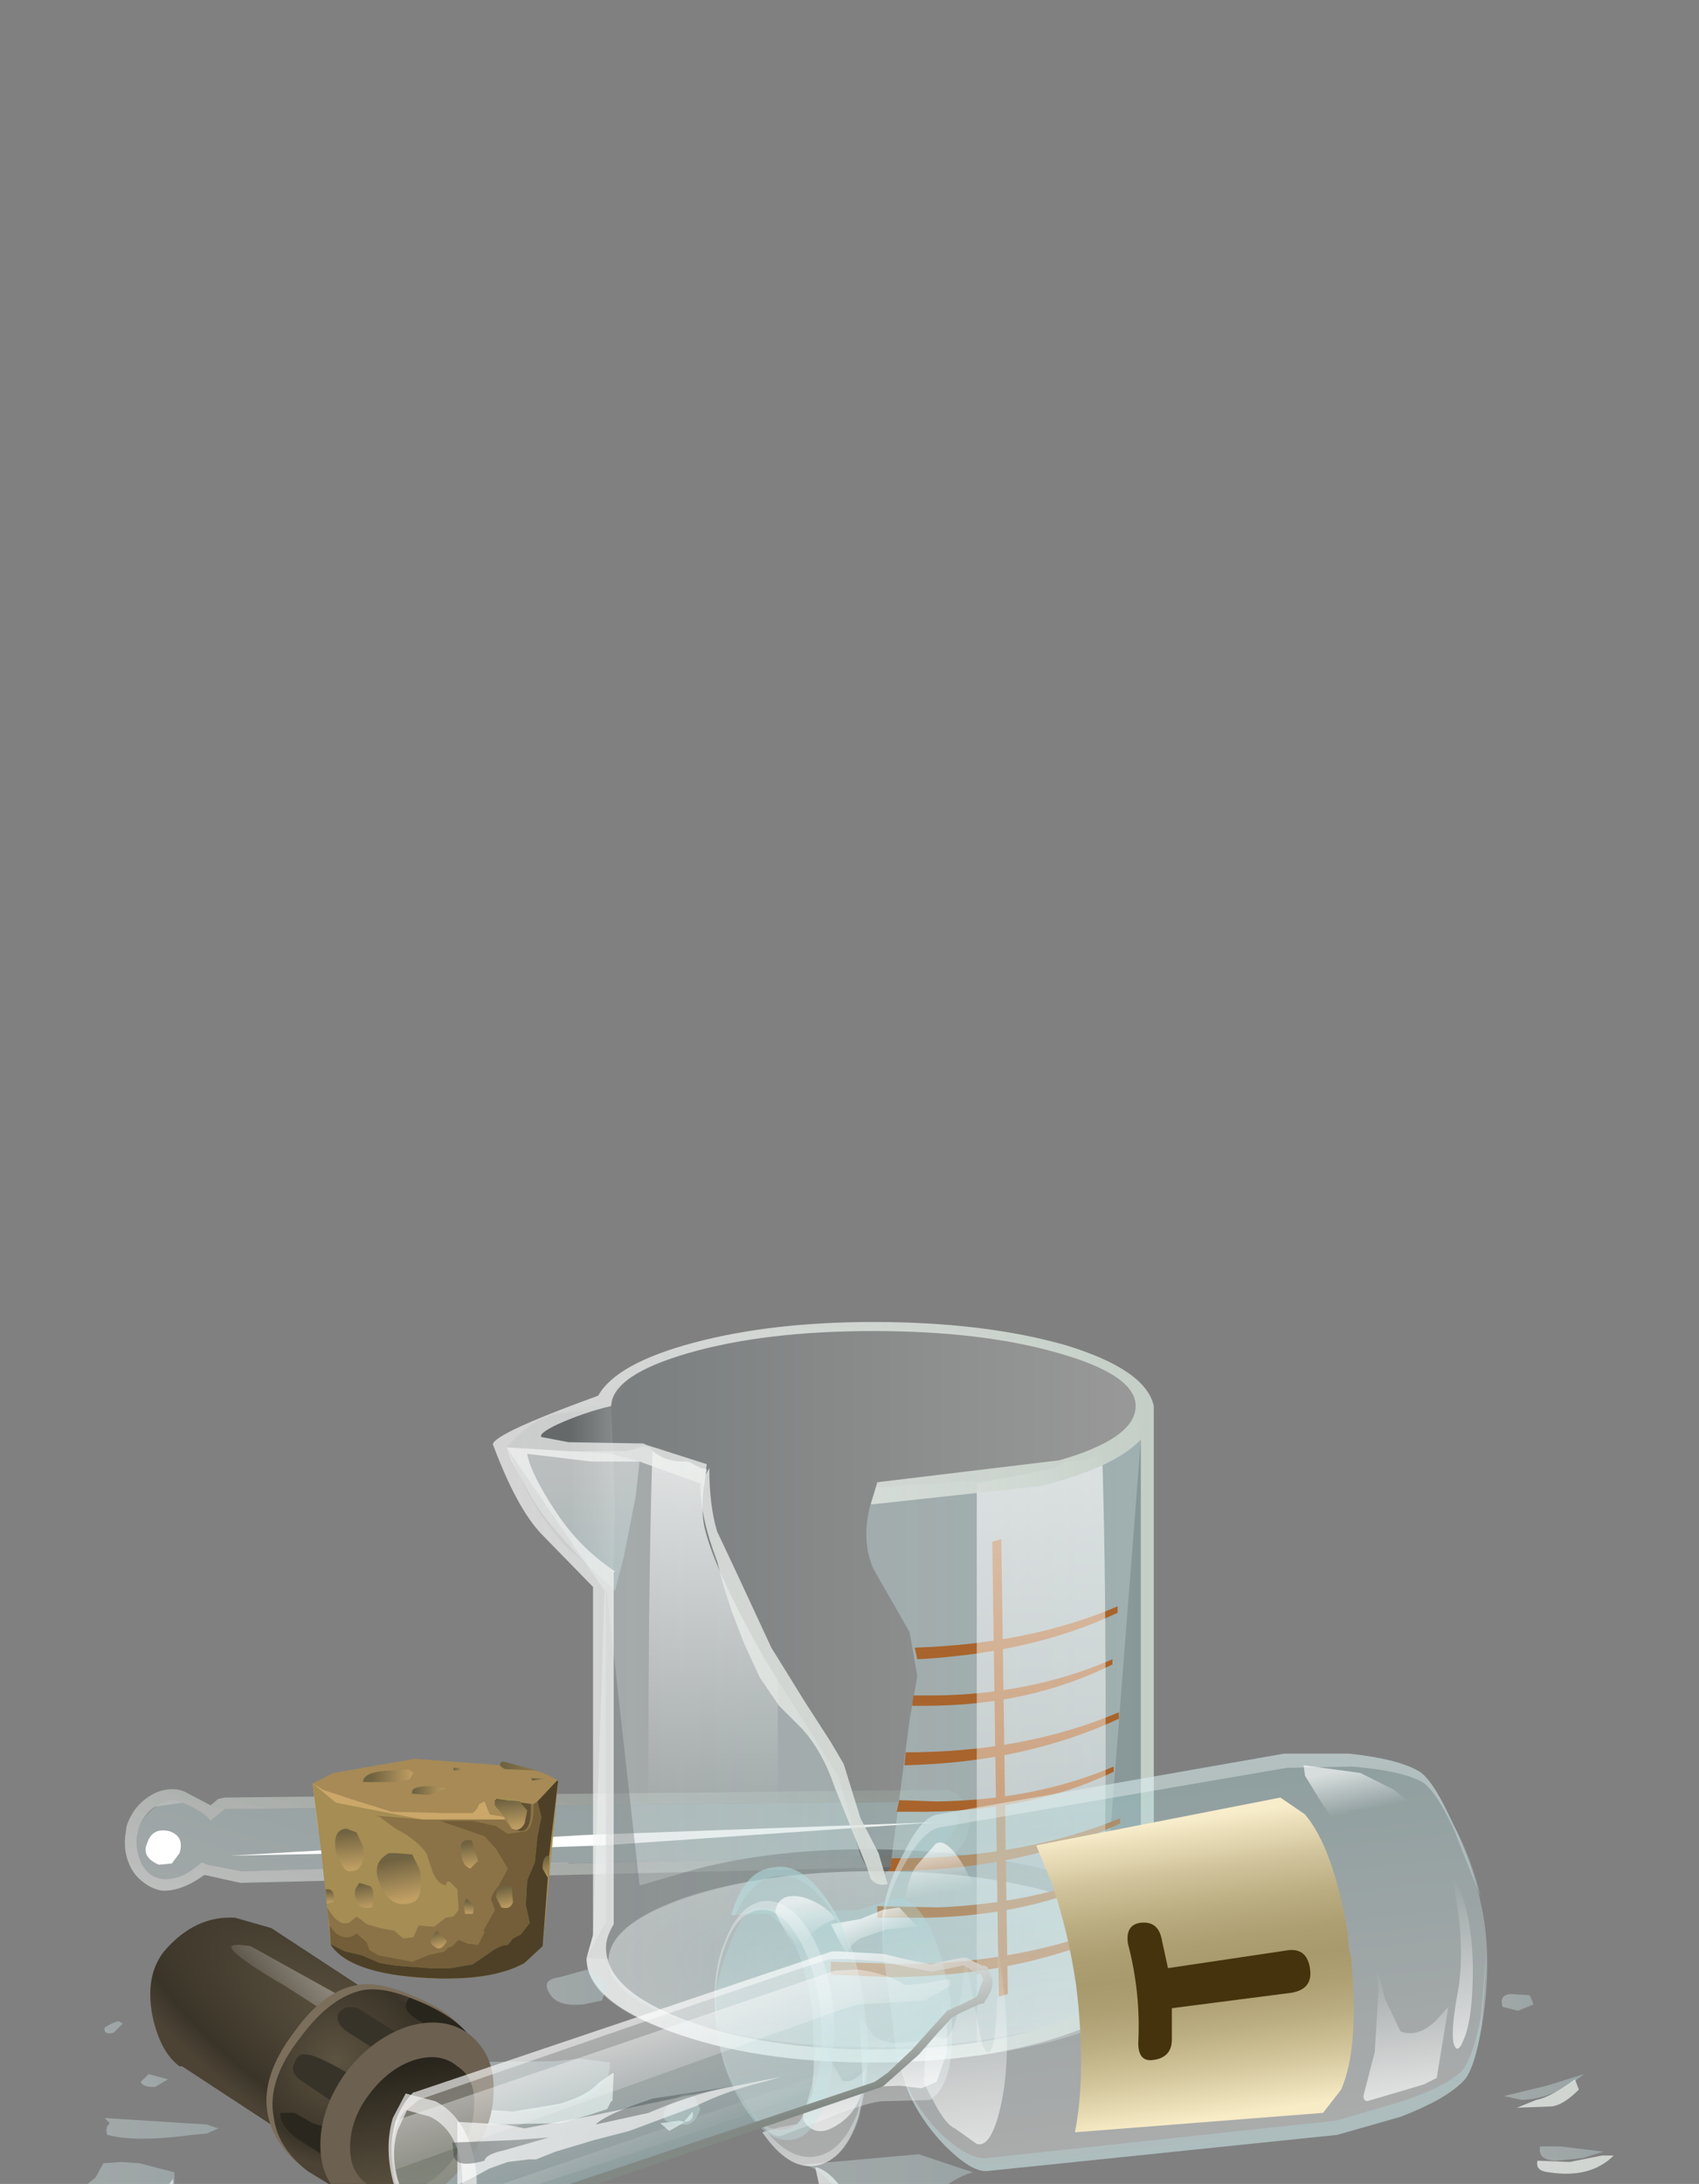<?xml version="1.0" encoding="UTF-8" standalone="no"?>
<svg xmlns:xlink="http://www.w3.org/1999/xlink" height="84.5px" width="65.75px" xmlns="http://www.w3.org/2000/svg">
  <rect width="100%" height="100%" fill="#808080" stroke="none"/>
  <g transform="matrix(1.0, 0.0, 0.0, 1.0, 0.0, 0.0)">
    <use height="39.1" transform="matrix(1.0, 0.0, 0.0, 1.0, 3.25, 51.15)" width="59.2" xlink:href="#shape0"/>
  </g>
  <defs>
    <g id="shape0" transform="matrix(1.0, 0.0, 0.0, 1.0, -3.25, -51.15)">
      <path d="M8.05 72.15 L7.8 72.05 Q7.05 72.75 6.3 72.7 5.8 72.65 5.5 72.15 5.25 71.65 5.3 71.05 5.35 70.45 5.9 70.0 6.45 69.5 7.05 69.75 7.9 70.1 8.15 70.45 L8.7 70.0 36.7 69.7 37.05 70.3 Q37.2 71.0 36.15 71.75 L9.35 72.4 8.05 72.15" fill="url(#gradient0)" fill-rule="evenodd" stroke="none"/>
      <path d="M5.35 70.8 L5.3 71.05 Q5.25 71.65 5.5 72.15 5.8 72.65 6.3 72.7 7.05 72.75 7.8 72.05 L8.05 72.15 9.35 72.4 22.0 72.05 22.0 72.1 36.15 71.75 37.0 70.75 Q37.15 70.35 36.9 70.0 L36.7 69.7 8.7 70.0 8.15 70.45 Q7.9 70.1 7.05 69.75 L6.0 69.9 Q5.5 70.25 5.35 70.8 M6.05 69.35 Q6.7 69.1 7.2 69.35 L8.15 69.85 8.45 69.6 8.7 69.55 36.7 69.25 36.95 69.35 Q37.75 70.0 37.45 70.9 37.3 71.55 36.4 72.1 L36.2 72.2 9.3 72.85 7.95 72.55 7.9 72.55 Q7.0 73.2 6.25 73.15 5.7 73.05 5.25 72.55 4.75 71.9 4.85 71.0 L4.9 70.65 Q5.2 69.75 6.05 69.35" fill="url(#gradient1)" fill-rule="evenodd" stroke="none"/>
      <path d="M6.55 70.85 Q7.15 71.05 6.95 71.7 L6.65 72.1 6.15 72.15 Q5.45 71.85 5.7 71.3 5.9 70.7 6.55 70.85" fill="#ffffff" fill-rule="evenodd" stroke="none"/>
      <path d="M8.9 71.8 L22.6 71.0 36.3 70.5 23.35 71.4 16.15 71.65 8.9 71.8" fill="#ffffff" fill-rule="evenodd" stroke="none"/>
      <path d="M23.65 54.4 L23.8 58.1 23.75 60.85 Q22.4 60.6 21.45 59.3 20.8 58.55 20.15 57.2 L19.6 56.0 20.1 55.5 Q20.7 54.95 21.35 54.75 L23.65 54.4" fill="url(#gradient2)" fill-rule="evenodd" stroke="none"/>
      <path d="M33.55 71.55 Q37.1 71.55 40.35 72.3 L42.8 73.05 44.15 55.7 44.55 74.65 44.5 76.25 44.25 76.25 44.3 75.85 Q44.3 74.45 41.3 73.4 38.2 72.4 33.9 72.4 29.65 72.4 26.65 73.4 23.65 74.4 23.55 75.8 L22.7 75.75 23.45 74.35 23.45 61.3 24.75 72.95 27.0 72.3 Q29.95 71.55 33.55 71.55" fill="url(#gradient3)" fill-rule="evenodd" stroke="none"/>
      <path d="M44.3 75.85 Q44.3 77.25 41.3 78.2 38.2 79.2 33.9 79.2 29.6 79.2 26.55 78.2 23.55 77.25 23.55 75.85 23.55 74.45 26.55 73.4 29.65 72.4 33.9 72.4 38.2 72.4 41.3 73.4 44.3 74.45 44.3 75.85" fill="url(#gradient4)" fill-rule="evenodd" stroke="none"/>
      <path d="M37.8 51.65 Q41.6 52.1 43.0 52.9 44.0 53.45 44.4 55.1 L44.55 56.6 44.55 74.65 44.5 76.25 Q43.75 77.35 42.3 78.1 39.3 79.65 33.9 79.3 28.35 79.0 26.05 78.3 25.15 78.05 24.15 77.25 L23.4 76.55 23.2 76.25 22.9 75.55 Q22.7 74.9 22.95 74.85 L23.45 74.8 23.45 61.3 20.9 58.2 19.6 56.0 20.0 55.55 Q20.6 55.0 21.35 54.75 22.55 54.3 23.65 54.4 L24.45 53.15 Q26.0 51.8 29.55 51.5 33.55 51.15 37.8 51.65" fill="url(#gradient5)" fill-rule="evenodd" stroke="none"/>
      <path d="M39.0 57.2 Q43.0 56.6 44.2 54.55 L44.65 54.55 44.65 75.05 44.85 75.8 Q44.85 77.45 41.6 78.6 38.35 79.8 33.75 79.8 29.2 79.8 25.95 78.6 22.7 77.45 22.7 75.8 L22.95 74.9 23.4 61.55 19.6 56.0 21.9 56.15 24.25 56.15 24.95 55.95 25.15 56.0 Q25.6 56.55 26.45 56.55 L26.65 56.55 27.1 56.8 27.35 56.85 Q27.05 58.35 27.3 59.25 27.75 60.95 29.6 64.2 L32.45 68.75 33.0 70.65 Q33.2 71.85 33.7 72.45 33.8 72.7 34.15 72.6 L34.45 72.3 35.2 66.55 35.5 64.85 35.2 63.15 33.8 60.7 Q33.25 59.45 33.8 57.85 L33.9 57.55 39.0 57.2" fill="url(#gradient6)" fill-rule="evenodd" stroke="none"/>
      <path d="M39.0 77.15 L38.65 77.25 38.4 59.65 38.75 59.55 39.0 77.15" fill="#a8642c" fill-rule="evenodd" stroke="none"/>
      <path d="M35.5 64.2 L35.4 63.75 Q39.9 63.6 43.25 62.15 L43.25 62.4 Q40.0 63.95 35.5 64.2" fill="#a8642c" fill-rule="evenodd" stroke="none"/>
      <path d="M43.3 66.25 L43.3 66.5 Q39.65 68.2 35.0 68.3 L35.05 67.8 Q39.65 67.8 43.3 66.25" fill="#a8642c" fill-rule="evenodd" stroke="none"/>
      <path d="M43.05 64.2 L43.05 64.4 Q39.85 66.0 35.8 66.0 L35.3 66.0 35.35 65.6 36.2 65.6 Q39.95 65.55 43.05 64.2" fill="#a8642c" fill-rule="evenodd" stroke="none"/>
      <path d="M43.35 70.35 L43.35 70.55 Q39.55 72.35 34.45 72.4 L34.35 72.4 34.45 72.3 34.5 71.9 35.0 71.9 Q39.7 71.85 43.35 70.35" fill="#a8642c" fill-rule="evenodd" stroke="none"/>
      <path d="M43.1 68.35 L43.1 68.55 Q40.0 70.05 35.85 70.1 L34.7 70.1 34.8 69.65 36.25 69.7 Q40.05 69.65 43.1 68.35" fill="#a8642c" fill-rule="evenodd" stroke="none"/>
      <path d="M32.15 76.4 L32.15 75.9 35.05 76.0 Q39.6 75.95 43.4 74.4 L43.4 74.65 Q39.6 76.45 34.5 76.5 L32.15 76.4" fill="#a8642c" fill-rule="evenodd" stroke="none"/>
      <path d="M43.15 72.55 Q40.0 74.1 35.9 74.2 L33.95 74.2 33.95 73.75 36.3 73.8 Q40.05 73.65 43.15 72.35 L43.15 72.55" fill="#a8642c" fill-rule="evenodd" stroke="none"/>
      <path d="M29.6 64.2 L30.1 65.05 30.1 79.55 Q27.0 79.15 25.15 78.3 25.0 63.75 25.25 56.15 25.75 56.55 26.45 56.55 L26.65 56.55 27.1 56.8 27.35 56.85 Q27.05 58.35 27.3 59.25 27.75 60.95 29.6 64.2" fill="url(#gradient7)" fill-rule="evenodd" stroke="none"/>
      <path d="M40.8 56.8 L41.25 56.55 41.45 56.55 Q42.15 56.55 42.65 56.15 42.9 63.75 42.7 78.3 40.95 79.1 37.8 79.55 L37.8 57.4 40.8 56.8" fill="url(#gradient8)" fill-rule="evenodd" stroke="none"/>
      <path d="M24.75 56.55 L24.6 57.9 24.15 60.2 23.8 61.55 Q21.35 59.3 20.55 57.9 L19.75 56.45 19.6 56.0 23.65 56.25 24.75 56.55" fill="url(#gradient9)" fill-rule="evenodd" stroke="none"/>
      <path d="M41.25 52.05 Q44.35 53.0 44.65 54.4 L44.65 75.05 44.85 75.75 Q44.85 77.4 41.6 78.6 38.35 79.8 33.75 79.8 29.2 79.8 25.95 78.6 22.7 77.4 22.7 75.75 L22.95 74.85 22.95 61.4 20.95 59.35 Q20.0 58.35 19.1 55.95 18.75 55.6 23.15 54.0 23.85 52.75 26.85 51.95 29.85 51.15 33.8 51.15 38.1 51.15 41.25 52.05 M44.15 55.7 Q43.1 56.8 40.25 57.5 L33.8 58.2 33.7 58.2 33.95 57.35 41.0 56.5 Q43.95 55.65 43.95 54.4 43.95 53.2 40.95 52.35 38.0 51.5 33.8 51.5 29.6 51.5 26.65 52.35 23.7 53.2 23.65 54.4 22.6 54.65 21.6 55.1 20.85 55.45 20.95 55.6 L22.0 55.8 24.9 55.85 25.0 55.9 27.35 56.65 27.25 57.45 24.75 56.55 22.9 56.55 20.4 56.25 Q20.55 57.05 21.55 58.55 22.45 59.9 23.8 60.8 L23.75 60.85 23.75 74.45 Q23.45 74.95 23.45 75.35 23.45 77.0 26.5 78.15 29.55 79.3 33.9 79.3 38.2 79.3 41.25 78.15 44.3 77.0 44.3 75.35 L44.15 74.65 44.15 55.7" fill="url(#gradient10)" fill-rule="evenodd" stroke="none"/>
      <path d="M27.45 56.8 Q27.45 58.25 27.75 59.25 L28.55 60.95 29.85 63.75 31.15 65.85 32.15 67.4 32.65 68.25 33.3 70.35 34.0 71.7 34.35 72.9 Q33.95 73.0 33.7 72.7 L33.55 72.25 32.3 69.15 Q31.85 67.8 31.05 66.9 L30.15 66.0 29.4 64.9 28.8 63.6 28.3 62.3 28.0 61.35 27.75 60.4 Q27.1 58.7 27.1 57.45 L27.45 56.8" fill="url(#gradient11)" fill-rule="evenodd" stroke="none"/>
      <path d="M58.9 88.75 L58.85 89.2 58.45 89.5 57.6 89.9 56.35 90.25 55.3 89.85 55.3 88.75 55.7 89.0 Q55.75 89.3 56.4 89.35 L57.35 89.35 Q58.3 89.25 58.9 88.75" fill="url(#gradient12)" fill-rule="evenodd" stroke="none"/>
      <path d="M59.8 85.3 Q59.85 86.1 59.5 86.35 58.9 86.75 58.05 87.0 56.95 87.15 56.5 86.7 L55.95 86.1 Q55.8 85.7 56.05 84.95 L56.25 84.9 56.65 85.5 57.05 86.05 57.85 86.25 58.75 86.2 59.8 85.3" fill="url(#gradient13)" fill-rule="evenodd" stroke="none"/>
      <path d="M62.0 83.4 L62.45 83.4 Q61.55 84.3 59.95 84.05 59.4 84.0 59.5 83.6 L60.75 83.65 62.0 83.4" fill="url(#gradient14)" fill-rule="evenodd" stroke="none"/>
      <path d="M60.95 80.45 L61.1 80.85 Q60.5 81.45 60.05 81.5 L58.7 81.55 59.45 81.25 Q60.0 81.15 60.95 80.45" fill="url(#gradient15)" fill-rule="evenodd" stroke="none"/>
      <path d="M31.7 84.55 L31.55 83.85 Q32.1 83.95 32.75 84.9 L33.2 85.3 34.95 85.5 36.1 85.6 33.4 85.9 32.45 85.75 32.2 85.5 32.05 85.1 31.7 84.55" fill="url(#gradient16)" fill-rule="evenodd" stroke="none"/>
      <path d="M40.0 86.55 L39.5 87.45 37.9 88.0 Q36.8 87.75 36.85 87.45 L37.95 87.35 Q38.75 87.25 40.0 86.55" fill="url(#gradient17)" fill-rule="evenodd" stroke="none"/>
      <path d="M26.5 82.1 L25.9 82.45 25.55 82.15 26.3 82.05 26.5 82.1 26.5 82.05 26.8 81.7 Q26.9 82.05 26.5 82.1" fill="url(#gradient18)" fill-rule="evenodd" stroke="none"/>
      <path d="M19.85 81.7 L21.65 81.4 Q22.7 81.1 23.15 80.6 L23.65 80.25 23.75 80.2 23.7 81.3 23.65 81.3 23.5 81.6 22.9 81.8 21.7 82.15 18.7 82.2 18.35 82.05 18.35 81.6 19.85 81.7" fill="url(#gradient19)" fill-rule="evenodd" stroke="none"/>
      <path d="M8.05 87.85 L8.2 87.55 9.2 87.85 10.6 87.85 Q11.4 87.85 11.9 87.1 L11.8 88.25 11.35 88.45 10.9 88.5 10.35 88.75 9.1 88.65 8.25 88.35 8.05 87.85" fill="url(#gradient20)" fill-rule="evenodd" stroke="none"/>
      <path d="M6.7 84.3 L6.7 85.0 6.25 85.4 4.95 86.0 Q4.25 86.25 3.85 85.75 L3.65 85.35 3.35 84.75 3.85 85.15 Q4.1 85.35 4.45 85.35 L5.2 85.35 5.75 85.1 6.25 84.9 6.7 84.3" fill="url(#gradient21)" fill-rule="evenodd" stroke="none"/>
      <path d="M22.4 79.65 L23.6 79.8 Q23.65 80.75 22.45 81.25 L20.6 81.7 19.15 81.7 Q18.5 81.55 17.05 80.65 L16.15 79.8 21.55 79.75 22.4 79.65" fill="url(#gradient22)" fill-rule="evenodd" stroke="none"/>
      <path d="M16.9 75.15 L17.35 75.4 Q17.4 75.8 16.85 75.95 L15.95 75.95 15.45 75.7 Q15.2 75.45 15.3 75.25 L16.3 75.2 16.9 75.15" fill="url(#gradient23)" fill-rule="evenodd" stroke="none"/>
      <path d="M12.1 86.7 L11.9 87.75 10.95 88.05 9.95 88.2 Q8.15 88.2 8.15 87.65 8.65 87.3 10.35 87.15 L11.2 86.9 12.1 86.7" fill="url(#gradient24)" fill-rule="evenodd" stroke="none"/>
      <path d="M8.0 82.55 L7.45 82.6 Q5.25 82.9 4.15 82.6 4.05 82.3 4.25 82.15 L4.05 81.95 8.0 82.2 8.45 82.35 8.0 82.55" fill="url(#gradient25)" fill-rule="evenodd" stroke="none"/>
      <path d="M5.75 80.25 L6.5 80.45 6.0 80.75 Q5.5 80.75 5.45 80.55 L5.75 80.25" fill="url(#gradient26)" fill-rule="evenodd" stroke="none"/>
      <path d="M4.6 78.2 L4.75 78.3 4.4 78.65 Q4.0 78.75 4.05 78.45 4.35 78.25 4.6 78.2" fill="url(#gradient27)" fill-rule="evenodd" stroke="none"/>
      <path d="M4.0 83.7 L4.7 83.65 5.4 83.7 6.75 84.05 6.75 84.75 6.5 84.9 Q5.9 85.15 5.6 85.3 L4.9 85.65 4.45 85.6 3.75 85.1 3.25 84.65 3.45 84.45 3.7 84.25 4.0 83.7" fill="url(#gradient28)" fill-rule="evenodd" stroke="none"/>
      <path d="M37.7 86.5 L39.6 86.3 39.8 86.45 Q39.65 86.85 39.05 87.1 L38.2 87.45 37.25 87.6 Q36.85 87.6 36.85 87.3 36.85 87.0 37.2 86.85 L37.7 86.5" fill="url(#gradient29)" fill-rule="evenodd" stroke="none"/>
      <path d="M41.3 85.65 L41.95 85.4 41.8 85.95 41.4 85.95 41.3 85.65" fill="url(#gradient30)" fill-rule="evenodd" stroke="none"/>
      <path d="M36.7 84.5 L35.85 85.0 34.0 85.25 32.8 85.1 32.0 84.3 Q31.55 83.85 31.1 83.75 L35.55 83.35 37.65 84.05 Q37.25 84.15 36.7 84.5" fill="url(#gradient31)" fill-rule="evenodd" stroke="none"/>
      <path d="M58.45 84.7 L60.1 84.95 Q59.95 85.05 59.95 85.35 L59.85 85.65 59.4 85.85 58.85 85.95 57.8 86.4 Q57.15 86.6 56.8 86.2 L56.2 85.5 56.1 85.35 56.2 85.1 56.6 84.5 57.85 84.65 58.45 84.7" fill="url(#gradient32)" fill-rule="evenodd" stroke="none"/>
      <path d="M60.4 83.05 L62.05 83.25 61.25 83.5 60.25 83.6 Q59.5 83.6 59.6 83.05 L60.4 83.05" fill="url(#gradient33)" fill-rule="evenodd" stroke="none"/>
      <path d="M59.85 80.7 L61.3 80.25 Q60.15 81.2 58.9 81.25 L58.2 81.1 59.85 80.7" fill="url(#gradient34)" fill-rule="evenodd" stroke="none"/>
      <path d="M26.9 81.15 L27.1 81.6 Q26.95 82.1 26.6 82.2 L26.15 82.2 25.75 82.05 Q25.5 81.7 26.05 81.3 26.55 80.85 26.9 81.15" fill="url(#gradient35)" fill-rule="evenodd" stroke="none"/>
      <path d="M22.75 76.2 L23.6 76.8 23.4 77.1 23.3 77.4 22.6 77.55 Q21.7 77.65 21.35 77.25 20.85 76.6 21.65 76.5 L22.75 76.2" fill="url(#gradient36)" fill-rule="evenodd" stroke="none"/>
      <path d="M59.2 77.2 L59.35 77.55 58.75 77.8 58.15 77.65 Q58.0 77.2 58.45 77.15 L59.2 77.2" fill="url(#gradient37)" fill-rule="evenodd" stroke="none"/>
      <path d="M57.95 88.0 L59.05 88.45 Q59.15 88.95 57.9 89.45 57.1 89.75 55.95 89.45 55.45 89.45 55.3 89.25 55.1 88.95 55.35 88.5 55.6 88.2 56.65 88.2 L57.95 88.0" fill="url(#gradient38)" fill-rule="evenodd" stroke="none"/>
      <path d="M49.7 67.85 L52.2 67.85 Q54.05 68.05 54.85 68.5 55.4 68.75 56.2 70.5 57.15 72.45 57.45 74.4 57.7 76.3 57.35 78.35 57.05 80.15 56.6 80.55 55.9 81.25 54.2 81.9 L51.75 82.6 38.2 84.0 Q37.6 84.05 36.55 83.0 35.55 81.95 35.1 80.8 L34.7 79.6 34.45 77.5 34.15 75.4 34.15 74.15 Q34.3 72.9 35.0 71.65 35.65 70.3 36.3 70.2 L49.7 67.85" fill="url(#gradient39)" fill-rule="evenodd" stroke="none"/>
      <path d="M57.55 75.3 L57.35 78.35 Q57.05 80.15 56.6 80.55 55.9 81.25 54.2 81.9 L51.75 82.6 38.2 84.0 Q37.6 84.05 36.55 83.0 35.55 81.95 35.1 80.8 L34.65 79.2 35.05 80.55 Q35.5 81.65 36.45 82.6 37.5 83.55 38.15 83.5 L51.7 82.05 54.1 81.35 Q55.85 80.8 56.55 80.15 56.95 79.75 57.3 78.1 L57.55 75.3" fill="url(#gradient40)" fill-rule="evenodd" stroke="none"/>
      <path d="M52.3 68.35 L49.8 68.4 36.4 70.7 Q35.75 70.8 35.05 72.05 34.35 73.2 34.2 74.4 L34.15 75.45 34.15 74.15 Q34.3 72.9 35.0 71.65 35.65 70.3 36.3 70.2 L49.7 67.85 52.2 67.85 Q54.05 68.05 54.85 68.5 55.4 68.75 56.2 70.5 56.95 71.9 57.3 73.4 L56.25 70.75 Q55.5 69.15 54.95 68.9 54.15 68.5 52.3 68.35" fill="url(#gradient41)" fill-rule="evenodd" stroke="none"/>
      <path d="M38.6 75.15 L38.8 76.6 Q39.2 79.75 38.65 81.8 38.3 83.1 37.8 82.95 L36.95 82.35 Q36.6 82.2 36.15 81.35 L35.75 80.6 35.8 79.6 Q35.95 78.6 36.4 78.85 37.05 79.2 37.35 75.7 L37.65 77.25 38.0 79.05 Q38.2 79.6 38.35 79.3 38.65 78.8 38.6 75.15" fill="url(#gradient42)" fill-rule="evenodd" stroke="none"/>
      <path d="M56.4 77.15 Q56.65 75.9 56.45 74.1 L56.2 72.6 Q56.95 73.7 57.0 76.1 57.0 78.1 56.65 78.9 56.4 79.55 56.25 79.05 56.15 78.55 56.4 77.15" fill="url(#gradient43)" fill-rule="evenodd" stroke="none"/>
      <path d="M52.15 74.75 L52.2 75.4 52.3 75.75 52.3 75.95 Q52.6 79.25 51.9 80.85 L51.2 81.75 41.6 82.5 Q42.05 80.2 41.65 76.85 41.35 74.75 40.7 72.85 L40.1 71.4 49.55 69.55 50.5 70.2 Q51.6 71.5 52.15 74.75" fill="url(#gradient44)" fill-rule="evenodd" stroke="none"/>
      <path d="M35.5 72.15 L36.2 71.35 Q36.6 71.05 37.3 72.2 L37.9 73.4 Q37.1 73.2 36.25 73.65 35.4 74.1 35.05 74.9 L34.85 74.15 35.05 73.3 Q35.25 72.4 35.5 72.15" fill="url(#gradient45)" fill-rule="evenodd" stroke="none"/>
      <path d="M54.2 78.6 Q54.85 78.85 55.55 78.2 L56.05 77.65 55.6 80.4 55.1 80.65 52.9 81.3 Q52.7 81.25 52.8 80.95 L53.2 79.4 53.35 77.0 53.25 75.95 53.6 77.35 54.2 78.6" fill="url(#gradient46)" fill-rule="evenodd" stroke="none"/>
      <path d="M53.35 69.9 L52.6 70.0 52.2 70.05 52.15 70.5 52.3 71.7 51.45 70.2 51.05 69.6 50.5 68.7 50.45 68.3 52.65 68.6 53.95 69.25 54.5 69.7 54.7 69.8 54.3 69.8 53.35 69.9" fill="url(#gradient47)" fill-rule="evenodd" stroke="none"/>
      <path d="M36.65 76.7 L36.8 77.4 36.8 77.7 Q37.05 80.55 36.0 81.25 L34.2 81.3 Q33.65 81.3 32.05 81.95 L30.2 82.65 Q29.7 82.7 28.9 81.5 28.0 80.2 27.85 78.85 L27.85 78.55 27.75 78.25 Q27.55 76.9 28.2 75.35 28.75 73.9 29.25 73.8 L31.05 73.95 33.2 73.9 Q34.75 73.4 34.95 73.45 36.1 73.95 36.65 76.7" fill="url(#gradient48)" fill-rule="evenodd" stroke="none"/>
      <path d="M35.95 78.95 Q36.6 78.7 36.4 77.15 L36.65 77.9 36.65 79.4 36.25 80.55 35.65 80.8 34.85 80.7 33.4 80.75 33.25 78.05 33.4 78.15 33.7 78.6 Q33.85 78.95 34.6 79.05 L35.95 78.95" fill="url(#gradient49)" fill-rule="evenodd" stroke="none"/>
      <path d="M32.15 74.45 L33.3 74.25 34.15 73.9 34.8 73.8 35.5 74.55 34.3 74.65 33.3 75.0 Q32.8 75.3 32.8 75.7 L32.15 74.45" fill="url(#gradient50)" fill-rule="evenodd" stroke="none"/>
      <path d="M21.6 68.9 L21.0 75.3 20.3 75.95 Q19.15 76.6 16.95 76.55 14.65 76.5 13.5 75.8 L12.8 75.2 12.45 71.75 12.1 69.0 12.9 68.6 16.05 68.05 20.1 68.35 Q21.1 68.55 21.6 68.9" fill="#a78a56" fill-rule="evenodd" stroke="none"/>
      <path d="M19.7 70.7 Q19.7 71.15 18.85 71.35 L16.2 71.65 13.5 71.35 12.3 70.75 12.1 69.0 12.5 69.25 13.4 69.55 15.15 70.1 17.15 70.15 18.3 70.15 18.45 70.0 18.55 69.8 18.75 69.7 18.95 70.2 19.5 70.3 19.7 70.7" fill="#cba769" fill-rule="evenodd" stroke="none"/>
      <path d="M15.8 68.45 L16.0 68.6 15.85 68.85 15.3 68.95 14.05 68.95 Q14.05 68.5 15.35 68.5 L15.8 68.45" fill="url(#gradient51)" fill-rule="evenodd" stroke="none"/>
      <path d="M15.95 69.4 Q15.85 69.1 16.75 69.1 L17.25 69.2 16.6 69.45 15.95 69.4" fill="url(#gradient52)" fill-rule="evenodd" stroke="none"/>
      <path d="M17.55 68.4 L17.75 68.4 17.95 68.5 17.55 68.5 17.55 68.4" fill="url(#gradient53)" fill-rule="evenodd" stroke="none"/>
      <path d="M19.55 68.45 Q19.2 68.3 19.45 68.15 L20.8 68.5 20.65 68.5 19.55 68.45" fill="url(#gradient54)" fill-rule="evenodd" stroke="none"/>
      <path d="M20.6 68.9 L20.55 68.8 21.2 68.8 20.6 68.9" fill="url(#gradient55)" fill-rule="evenodd" stroke="none"/>
      <path d="M19.65 70.4 L19.3 70.1 Q19.0 69.75 19.2 69.6 19.3 69.45 20.0 69.6 L20.6 69.8 Q21.3 69.55 21.55 68.9 L21.6 68.9 21.0 75.3 20.3 75.95 Q19.15 76.6 16.95 76.55 14.65 76.5 13.5 75.8 L12.8 75.2 12.45 71.75 12.1 69.0 13.0 69.75 16.35 70.4 19.65 70.4" fill="#a58d54" fill-rule="evenodd" stroke="none"/>
      <path d="M16.8 75.3 Q17.05 75.55 17.3 75.1 L17.05 74.85 16.9 74.7 Q16.5 75.15 16.8 75.3 M18.0 74.05 L18.3 74.05 Q18.4 73.65 18.2 73.6 L18.05 73.45 Q17.9 73.7 18.0 74.05 M18.25 71.2 L18.05 71.2 Q17.75 71.25 17.85 71.75 17.9 72.2 18.2 72.3 L18.5 72.0 18.25 71.2 M20.55 69.8 L20.65 69.8 Q20.65 70.7 20.35 70.85 L19.65 70.95 19.2 70.65 18.3 70.45 17.0 70.45 18.75 71.05 19.2 71.55 19.65 72.3 19.3 72.95 Q19.0 73.3 19.0 73.5 L19.15 73.9 18.7 74.7 18.75 74.75 18.5 75.25 18.1 75.2 17.75 75.05 17.5 75.3 17.35 75.35 17.2 75.5 16.55 75.65 15.95 75.9 14.65 75.65 14.3 75.45 14.2 75.15 13.8 74.8 Q13.45 75.1 13.0 74.8 L12.75 74.5 12.65 73.8 12.9 74.15 Q13.2 74.5 13.5 74.4 L13.8 74.15 14.2 74.45 14.7 74.6 15.25 74.7 15.6 75.0 16.0 74.95 16.2 74.5 16.8 74.55 17.25 74.2 17.55 74.15 17.75 73.9 17.7 73.1 17.45 72.85 Q17.3 72.7 17.25 72.95 16.95 72.9 16.75 72.45 L16.5 71.7 Q16.1 71.15 15.3 70.75 L14.7 70.3 14.55 70.25 16.35 70.4 19.55 70.4 19.8 70.75 20.15 70.85 Q20.55 70.85 20.55 70.0 L20.55 69.8" fill="#8b7347" fill-rule="evenodd" stroke="none"/>
      <path d="M20.1 69.7 L19.2 69.65 19.2 69.6 20.55 69.8 20.55 70.0 Q20.55 70.85 20.15 70.85 L19.8 70.75 Q20.1 70.9 20.3 70.55 L20.4 70.05 20.1 69.7" fill="#615031" fill-rule="evenodd" stroke="none"/>
      <path d="M19.8 73.0 L19.5 73.0 Q19.2 73.0 19.2 73.4 L19.4 73.8 Q19.75 73.9 19.85 73.6 L19.8 73.0 M20.65 69.8 L20.8 69.7 20.95 70.3 20.8 71.05 20.7 72.05 20.4 72.75 20.35 73.7 20.5 74.4 20.15 74.85 19.85 75.0 19.65 75.25 Q19.35 75.25 18.95 75.55 L18.3 76.0 17.45 76.15 16.6 76.15 15.3 76.05 14.7 75.95 14.0 75.65 13.35 75.5 12.85 75.25 12.8 75.25 12.8 75.2 12.75 74.5 13.0 74.8 Q13.45 75.1 13.8 74.8 L14.2 75.15 14.3 75.45 14.65 75.65 15.95 75.9 16.55 75.65 17.2 75.5 17.35 75.35 17.5 75.3 17.75 75.05 18.1 75.2 18.5 75.25 18.75 74.75 18.7 74.7 19.15 73.9 19.0 73.5 Q19.0 73.3 19.3 72.95 L19.65 72.3 19.2 71.55 18.75 71.05 17.0 70.45 18.3 70.45 19.2 70.65 19.65 70.95 20.35 70.85 Q20.65 70.7 20.65 69.8" fill="#735e39" fill-rule="evenodd" stroke="none"/>
      <path d="M21.55 68.9 L21.6 68.9 21.25 71.8 Q21.0 71.8 21.0 72.3 L21.2 72.65 21.0 75.3 20.3 75.95 Q19.15 76.6 16.95 76.55 13.6 76.45 12.8 75.25 L12.85 75.25 13.35 75.5 14.0 75.65 14.7 75.95 15.3 76.05 16.6 76.15 17.45 76.15 18.3 76.0 18.95 75.55 Q19.35 75.25 19.65 75.25 L19.85 75.0 20.15 74.85 20.5 74.4 20.35 73.7 20.4 72.75 20.7 72.05 20.8 71.05 20.95 70.3 20.8 69.7 21.55 68.9" fill="#4d4027" fill-rule="evenodd" stroke="none"/>
      <path d="M13.65 72.4 Q13.4 72.45 13.25 72.2 L13.0 71.65 Q12.85 70.8 13.4 70.75 L13.8 70.9 14.05 71.45 Q14.15 72.3 13.65 72.4" fill="url(#gradient56)" fill-rule="evenodd" stroke="none"/>
      <path d="M16.0 73.6 Q15.15 73.9 14.75 73.0 14.3 72.1 15.05 71.7 L15.3 71.7 15.95 71.75 16.25 72.35 Q16.4 73.4 16.0 73.6" fill="url(#gradient57)" fill-rule="evenodd" stroke="none"/>
      <path d="M14.25 72.95 Q14.55 73.0 14.4 73.8 13.85 73.9 13.8 73.5 13.7 73.4 13.75 73.1 L13.9 72.85 14.25 72.95" fill="url(#gradient58)" fill-rule="evenodd" stroke="none"/>
      <path d="M12.6 73.1 Q13.0 73.05 12.9 73.6 L12.65 73.65 12.6 73.1" fill="url(#gradient59)" fill-rule="evenodd" stroke="none"/>
      <path d="M18.2 72.3 Q17.9 72.2 17.85 71.75 17.75 71.25 18.05 71.2 L18.25 71.2 18.5 72.0 18.2 72.3" fill="#705c39" fill-rule="evenodd" stroke="none"/>
      <path d="M18.2 72.3 Q17.9 72.2 17.85 71.75 17.75 71.25 18.05 71.2 L18.25 71.2 18.5 72.0 18.2 72.3" fill="url(#gradient60)" fill-rule="evenodd" stroke="none"/>
      <path d="M18.2 73.6 Q18.4 73.65 18.3 74.05 L18.0 74.05 Q17.9 73.7 18.05 73.45 L18.2 73.6" fill="#705c39" fill-rule="evenodd" stroke="none"/>
      <path d="M18.2 73.6 Q18.4 73.65 18.3 74.05 L18.0 74.05 Q17.9 73.7 18.05 73.45 L18.2 73.6" fill="url(#gradient61)" fill-rule="evenodd" stroke="none"/>
      <path d="M17.05 74.85 L17.3 75.1 Q17.05 75.55 16.8 75.3 16.5 75.15 16.9 74.7 L17.05 74.85" fill="#705c39" fill-rule="evenodd" stroke="none"/>
      <path d="M17.05 74.85 L17.3 75.1 Q17.05 75.55 16.8 75.3 16.5 75.15 16.9 74.7 L17.05 74.85" fill="url(#gradient62)" fill-rule="evenodd" stroke="none"/>
      <path d="M19.5 73.0 L19.8 73.0 19.85 73.6 Q19.75 73.9 19.4 73.8 L19.2 73.4 Q19.2 73.0 19.5 73.0" fill="#615031" fill-rule="evenodd" stroke="none"/>
      <path d="M19.5 73.0 L19.8 73.0 19.85 73.6 Q19.75 73.9 19.4 73.8 L19.2 73.4 Q19.2 73.0 19.5 73.0" fill="url(#gradient63)" fill-rule="evenodd" stroke="none"/>
      <path d="M21.0 72.3 Q21.0 71.8 21.25 71.8 L21.2 72.65 21.0 72.3" fill="#4d4027" fill-rule="evenodd" stroke="none"/>
      <path d="M21.0 72.3 Q21.0 71.8 21.25 71.8 L21.2 72.65 21.0 72.3" fill="url(#gradient64)" fill-rule="evenodd" stroke="none"/>
      <path d="M19.15 69.85 L19.15 69.65 20.1 69.7 20.4 70.05 20.3 70.55 Q20.1 70.9 19.8 70.75 L19.6 70.4 19.65 70.4 19.55 70.3 19.15 69.85" fill="#615031" fill-rule="evenodd" stroke="none"/>
      <path d="M19.15 69.85 L19.15 69.65 20.1 69.7 20.4 70.05 20.3 70.55 Q20.1 70.9 19.8 70.75 L19.6 70.4 19.65 70.4 19.55 70.3 19.15 69.85" fill="url(#gradient65)" fill-rule="evenodd" stroke="none"/>
      <path d="M32.1 73.65 Q33.15 75.25 33.45 77.65 33.8 80.0 33.25 81.8 32.7 83.6 31.55 83.8 30.5 83.95 29.5 82.5 L30.2 82.3 30.25 82.3 30.75 82.2 30.85 82.2 30.9 82.15 30.9 82.1 30.95 82.1 31.1 81.75 31.2 81.65 31.2 81.6 31.3 81.4 31.3 81.35 31.35 81.2 31.4 81.1 31.45 80.9 31.45 80.85 31.45 80.55 31.45 80.45 31.5 80.2 31.45 77.9 Q31.15 75.75 30.45 74.65 L29.75 74.05 29.45 74.05 28.3 74.1 Q28.8 72.35 29.95 72.25 31.05 72.05 32.1 73.65" fill="url(#gradient66)" fill-rule="evenodd" stroke="none"/>
      <path d="M32.1 73.65 Q32.9 74.9 33.25 76.55 32.9 75.0 32.15 73.9 31.1 72.4 30.0 72.6 29.05 72.75 28.45 74.1 L28.3 74.1 Q28.8 72.35 29.95 72.25 31.05 72.05 32.1 73.65" fill="url(#gradient67)" fill-rule="evenodd" stroke="none"/>
      <path d="M29.5 82.5 L29.65 82.45 Q30.55 83.55 31.5 83.45 32.6 83.3 33.2 81.7 L33.6 79.6 33.25 81.9 Q32.7 83.6 31.55 83.8 30.5 83.95 29.5 82.5" fill="url(#gradient68)" fill-rule="evenodd" stroke="none"/>
      <path d="M33.55 80.0 L33.4 80.75 Q33.2 81.75 32.35 82.25 31.55 82.75 31.1 82.05 31.05 81.9 31.15 81.65 L31.45 80.55 31.55 79.1 31.45 78.55 31.75 78.5 32.1 79.65 32.6 80.5 Q33.0 80.65 33.55 80.0" fill="url(#gradient69)" fill-rule="evenodd" stroke="none"/>
      <path d="M30.0 74.0 Q30.1 73.2 31.05 73.4 31.9 73.65 32.35 74.25 31.3 74.6 30.9 75.65 L30.7 75.3 30.0 74.0" fill="url(#gradient70)" fill-rule="evenodd" stroke="none"/>
      <path d="M45.35 77.7 L45.35 78.9 Q45.35 79.6 44.65 79.7 44.05 79.8 44.05 79.05 44.15 77.1 43.65 75.2 43.55 74.5 44.1 74.4 44.8 74.3 44.95 75.0 L45.2 76.15 49.9 75.45 Q50.6 75.4 50.7 76.2 50.8 76.95 50.0 77.1 L45.35 77.7" fill="#45330d" fill-rule="evenodd" stroke="none"/>
      <path d="M28.1 75.2 Q27.6 76.45 27.75 78.15 27.9 79.9 28.7 81.2 29.5 82.5 30.3 82.4 31.1 82.35 31.5 80.9 31.9 79.6 31.75 77.8 31.55 76.1 30.9 75.0 30.2 73.8 29.4 73.9 28.55 74.0 28.1 75.2 M31.3 74.7 Q32.05 75.9 32.25 77.75 32.4 79.7 31.95 81.2 31.5 82.7 30.6 82.8 29.65 82.9 28.75 81.45 27.85 80.0 27.7 78.15 27.5 76.35 28.1 75.0 28.65 73.65 29.6 73.55 30.55 73.5 31.3 74.7" fill="url(#gradient71)" fill-rule="evenodd" stroke="none"/>
      <path d="M6.35 75.5 Q7.55 74.1 9.1 74.2 L10.5 74.6 16.45 78.5 17.05 79.55 Q17.4 80.9 16.35 82.4 15.5 83.55 14.15 83.85 L13.0 83.85 7.05 79.95 6.95 79.95 Q6.2 79.4 5.9 78.0 5.6 76.45 6.35 75.5" fill="url(#gradient72)" fill-rule="evenodd" stroke="none"/>
      <path d="M13.3 77.3 L12.7 77.9 12.45 77.75 11.05 76.85 Q9.4 75.9 9.0 75.45 8.75 75.15 9.7 75.3 L13.3 77.3" fill="url(#gradient73)" fill-rule="evenodd" stroke="none"/>
      <path d="M11.4 78.6 Q12.55 77.0 13.85 76.8 14.7 76.65 16.05 77.25 19.1 78.5 17.95 80.7 L15.3 84.0 Q14.4 85.15 13.45 84.9 L11.65 83.8 Q10.55 82.9 10.35 81.75 10.1 80.3 11.4 78.6" fill="#7b6e5b" fill-rule="evenodd" stroke="none"/>
      <path d="M11.65 78.8 Q12.8 77.25 14.05 77.0 14.9 76.85 16.25 77.45 19.3 78.7 18.2 80.9 L15.55 84.2 Q14.65 85.35 13.7 85.1 L11.9 84.0 Q10.75 83.1 10.6 81.95 10.3 80.5 11.65 78.8" fill="url(#gradient74)" fill-rule="evenodd" stroke="none"/>
      <path d="M12.45 83.35 L11.5 82.75 Q10.8 82.2 10.85 81.75 L11.4 81.75 12.1 82.15 12.9 82.4 13.0 83.7 12.7 83.6 12.45 83.35" fill="#2a271e" fill-rule="evenodd" stroke="none"/>
      <path d="M11.65 80.5 Q11.2 80.2 11.4 79.8 11.55 79.4 11.9 79.5 12.25 79.5 13.7 80.35 L13.35 81.65 11.65 80.5" fill="#373328" fill-rule="evenodd" stroke="none"/>
      <path d="M15.85 78.95 L15.0 79.6 13.5 78.65 Q12.95 78.3 13.1 77.9 13.35 77.55 13.85 77.7 L15.85 78.95" fill="#373328" fill-rule="evenodd" stroke="none"/>
      <path d="M16.25 77.45 Q17.6 78.05 18.15 78.75 L17.7 79.1 16.15 78.15 Q15.45 77.7 15.85 77.3 L16.25 77.45" fill="#28251d" fill-rule="evenodd" stroke="none"/>
      <path d="M13.45 80.1 Q14.45 78.85 15.8 78.4 17.2 78.0 18.15 78.7 19.15 79.5 19.1 80.9 19.1 82.35 18.05 83.65 17.05 84.95 15.7 85.35 14.3 85.8 13.35 85.05 12.35 84.35 12.4 82.85 12.45 81.45 13.45 80.1" fill="#6c6050" fill-rule="evenodd" stroke="none"/>
      <path d="M14.35 80.95 Q15.1 80.0 16.05 79.7 17.05 79.4 17.7 79.95 18.4 80.4 18.35 81.45 18.35 82.5 17.6 83.45 16.9 84.45 15.9 84.75 14.9 85.0 14.2 84.5 13.5 84.0 13.55 82.95 13.6 81.9 14.35 80.95" fill="url(#gradient75)" fill-rule="evenodd" stroke="none"/>
      <path d="M15.2 83.75 Q15.0 81.95 16.2 81.25 32.05 75.75 32.15 75.8 L32.8 75.8 34.1 75.9 36.05 76.3 37.3 76.05 37.85 76.4 37.95 76.35 38.05 76.6 37.8 77.25 Q37.25 77.55 36.65 77.8 L35.3 79.3 34.35 80.2 33.85 80.55 17.3 86.1 Q15.35 85.65 15.2 83.75" fill="url(#gradient76)" fill-rule="evenodd" stroke="none"/>
      <path d="M15.65 81.7 Q15.05 82.5 15.2 83.75 15.35 85.65 17.3 86.1 L33.85 80.55 34.35 80.2 35.3 79.3 36.65 77.8 Q37.25 77.55 37.8 77.25 L38.05 76.6 37.95 76.35 37.85 76.4 37.3 76.05 36.05 76.3 34.1 75.9 32.8 75.8 32.15 75.8 Q32.05 75.75 16.2 81.25 L15.65 81.7 M15.2 83.85 Q14.95 82.0 16.0 80.95 L16.05 80.95 32.2 75.5 32.4 75.5 34.2 75.6 34.8 75.75 36.0 76.0 37.2 75.75 37.4 75.75 38.0 76.05 Q38.25 76.05 38.25 76.2 L38.35 76.45 Q38.55 76.85 38.1 77.45 L38.1 77.5 37.9 77.55 Q37.2 77.85 36.85 78.05 L36.25 78.7 35.55 79.5 34.2 80.7 34.1 80.75 17.4 86.45 16.35 85.9 Q15.3 85.1 15.2 83.85" fill="url(#gradient77)" fill-rule="evenodd" stroke="none"/>
      <path d="M15.3 83.95 Q15.1 83.45 15.2 82.7 L15.3 82.05 32.3 76.25 33.15 76.2 Q34.35 76.35 35.0 76.8 L35.75 76.75 36.55 76.6 Q36.85 76.5 36.75 76.85 L35.8 77.4 34.2 77.5 33.25 77.55 32.7 77.7 15.3 83.95" fill="url(#gradient78)" fill-rule="evenodd" stroke="none"/>
      <path d="M16.25 85.6 L32.95 79.85 33.65 79.45 34.65 78.65 35.1 78.15 33.75 79.85 Q32.75 80.7 16.7 85.85 L16.25 85.6" fill="url(#gradient79)" fill-rule="evenodd" stroke="none"/>
      <path d="M18.0 86.0 L17.4 86.45 16.6 86.35 Q15.65 85.95 15.25 84.55 14.85 83.15 15.2 81.95 L15.7 81.0 16.85 81.3 Q18.1 81.95 18.4 83.8 18.6 85.2 18.0 86.0 M17.85 83.8 Q17.65 82.4 16.65 81.9 L15.75 81.65 15.4 82.4 Q15.1 83.3 15.4 84.35 15.75 85.45 16.45 85.75 L17.1 85.85 17.55 85.5 Q18.0 84.9 17.85 83.8" fill="url(#gradient80)" fill-rule="evenodd" stroke="none"/>
      <path d="M17.7 82.1 L19.55 82.2 20.3 82.35 22.95 81.85 27.25 80.95 30.25 80.35 29.55 80.55 Q28.1 80.9 26.9 81.5 L24.35 82.45 23.0 82.8 21.5 83.25 20.75 83.55 20.45 83.55 19.65 83.65 18.95 83.9 18.3 84.25 17.7 84.55 17.7 82.1" fill="url(#gradient81)" fill-rule="evenodd" stroke="none"/>
      <path d="M17.5 82.9 L19.95 82.8 21.25 82.7 19.5 83.2 Q18.8 83.35 18.75 83.6 17.5 83.95 17.55 83.25 L17.5 82.9" fill="url(#gradient82)" fill-rule="evenodd" stroke="none"/>
      <path d="M25.25 81.2 L28.15 80.75 Q26.6 81.1 25.1 81.75 L23.05 82.2 Q23.45 81.8 25.25 81.2" fill="url(#gradient83)" fill-rule="evenodd" stroke="none"/>
    </g>
    <linearGradient gradientTransform="matrix(0.003, -0.011, -0.011, -0.003, 20.0, 74.4)" gradientUnits="userSpaceOnUse" id="gradient0" spreadMethod="pad" x1="-819.2" x2="819.2">
      <stop offset="0.0" stop-color="#ffffff" stop-opacity="0.349"/>
      <stop offset="1.0" stop-color="#abd9db" stop-opacity="0.349"/>
    </linearGradient>
    <linearGradient gradientTransform="matrix(0.004, -0.013, -0.013, -0.004, 19.7, 75.25)" gradientUnits="userSpaceOnUse" id="gradient1" spreadMethod="pad" x1="-819.2" x2="819.2">
      <stop offset="0.0" stop-color="#ffffff" stop-opacity="0.659"/>
      <stop offset="1.0" stop-color="#828984"/>
    </linearGradient>
    <linearGradient gradientTransform="matrix(0.003, 0.0, 0.0, -0.003, 21.7, 57.6)" gradientUnits="userSpaceOnUse" id="gradient2" spreadMethod="pad" x1="-819.2" x2="819.2">
      <stop offset="0.569" stop-color="#000000" stop-opacity="0.2"/>
      <stop offset="1.0" stop-color="#ffffff" stop-opacity="0.2"/>
    </linearGradient>
    <linearGradient gradientTransform="matrix(0.013, 0.0, 0.0, -0.013, 33.65, 66.0)" gradientUnits="userSpaceOnUse" id="gradient3" spreadMethod="pad" x1="-819.2" x2="819.2">
      <stop offset="0.325" stop-color="#000000" stop-opacity="0.349"/>
      <stop offset="0.894" stop-color="#000000" stop-opacity="0.349"/>
    </linearGradient>
    <radialGradient cx="0" cy="0" gradientTransform="matrix(0.013, 0.0, 0.0, -0.004, 33.9, 75.85)" gradientUnits="userSpaceOnUse" id="gradient4" r="819.2" spreadMethod="pad">
      <stop offset="0.0" stop-color="#c7ebed" stop-opacity="0.227"/>
      <stop offset="1.0" stop-color="#ffffff" stop-opacity="0.298"/>
    </radialGradient>
    <linearGradient gradientTransform="matrix(0.013, 0.0, 0.0, -0.013, 33.6, 65.35)" gradientUnits="userSpaceOnUse" id="gradient5" spreadMethod="pad" x1="-819.2" x2="819.2">
      <stop offset="0.0" stop-color="#627475" stop-opacity="0.2"/>
      <stop offset="1.0" stop-color="#ffffff" stop-opacity="0.2"/>
    </linearGradient>
    <linearGradient gradientTransform="matrix(0.015, 0.0, 0.0, -0.015, 32.25, 67.2)" gradientUnits="userSpaceOnUse" id="gradient6" spreadMethod="pad" x1="-819.2" x2="819.2">
      <stop offset="0.0" stop-color="#ffffff" stop-opacity="0.349"/>
      <stop offset="1.0" stop-color="#abd9db" stop-opacity="0.349"/>
    </linearGradient>
    <linearGradient gradientTransform="matrix(0.0, 0.008, 0.008, 0.0, 27.6, 63.35)" gradientUnits="userSpaceOnUse" id="gradient7" spreadMethod="pad" x1="-819.2" x2="819.2">
      <stop offset="0.0" stop-color="#ffffff" stop-opacity="0.639"/>
      <stop offset="1.0" stop-color="#ffffff" stop-opacity="0.0"/>
    </linearGradient>
    <linearGradient gradientTransform="matrix(0.0, 0.023, 0.023, 0.0, 40.3, 74.45)" gradientUnits="userSpaceOnUse" id="gradient8" spreadMethod="pad" x1="-819.2" x2="819.2">
      <stop offset="0.0" stop-color="#ffffff" stop-opacity="0.639"/>
      <stop offset="1.0" stop-color="#ffffff" stop-opacity="0.0"/>
    </linearGradient>
    <linearGradient gradientTransform="matrix(0.0, 0.005, 0.005, 0.0, 22.2, 60.3)" gradientUnits="userSpaceOnUse" id="gradient9" spreadMethod="pad" x1="-819.2" x2="819.2">
      <stop offset="0.0" stop-color="#ffffff" stop-opacity="0.349"/>
      <stop offset="1.0" stop-color="#abd9db" stop-opacity="0.349"/>
    </linearGradient>
    <linearGradient gradientTransform="matrix(0.016, 0.0, 0.0, -0.016, 31.95, 65.45)" gradientUnits="userSpaceOnUse" id="gradient10" spreadMethod="pad" x1="-819.2" x2="819.2">
      <stop offset="0.0" stop-color="#ffffff" stop-opacity="0.659"/>
      <stop offset="1.0" stop-color="#c3cec6"/>
    </linearGradient>
    <linearGradient gradientTransform="matrix(0.018, 0.0, 0.0, -0.018, 31.85, 64.85)" gradientUnits="userSpaceOnUse" id="gradient11" spreadMethod="pad" x1="-819.2" x2="819.2">
      <stop offset="0.0" stop-color="#ffffff" stop-opacity="0.659"/>
      <stop offset="1.0" stop-color="#c3cec6"/>
    </linearGradient>
    <linearGradient gradientTransform="matrix(0.009, 0.0, 0.0, -0.009, 57.6, 89.45)" gradientUnits="userSpaceOnUse" id="gradient12" spreadMethod="pad" x1="-819.2" x2="819.2">
      <stop offset="0.0" stop-color="#ffffff" stop-opacity="0.659"/>
      <stop offset="1.0" stop-color="#c3cec6"/>
    </linearGradient>
    <linearGradient gradientTransform="matrix(0.009, 0.0, 0.0, -0.009, 58.45, 85.95)" gradientUnits="userSpaceOnUse" id="gradient13" spreadMethod="pad" x1="-819.2" x2="819.2">
      <stop offset="0.0" stop-color="#ffffff" stop-opacity="0.659"/>
      <stop offset="1.0" stop-color="#c3cec6"/>
    </linearGradient>
    <linearGradient gradientTransform="matrix(0.007, 0.0, 0.0, -0.007, 61.4, 83.75)" gradientUnits="userSpaceOnUse" id="gradient14" spreadMethod="pad" x1="-819.2" x2="819.2">
      <stop offset="0.0" stop-color="#ffffff" stop-opacity="0.659"/>
      <stop offset="1.0" stop-color="#c3cec6"/>
    </linearGradient>
    <linearGradient gradientTransform="matrix(0.006, 0.0, 0.0, -0.006, 60.25, 81.0)" gradientUnits="userSpaceOnUse" id="gradient15" spreadMethod="pad" x1="-819.2" x2="819.2">
      <stop offset="0.0" stop-color="#ffffff" stop-opacity="0.659"/>
      <stop offset="1.0" stop-color="#c3cec6"/>
    </linearGradient>
    <linearGradient gradientTransform="matrix(0.011, 0.0, 0.0, -0.011, 34.55, 84.9)" gradientUnits="userSpaceOnUse" id="gradient16" spreadMethod="pad" x1="-819.2" x2="819.2">
      <stop offset="0.0" stop-color="#ffffff" stop-opacity="0.659"/>
      <stop offset="1.0" stop-color="#c3cec6"/>
    </linearGradient>
    <linearGradient gradientTransform="matrix(0.008, 0.0, 0.0, -0.008, 38.9, 87.25)" gradientUnits="userSpaceOnUse" id="gradient17" spreadMethod="pad" x1="-819.2" x2="819.2">
      <stop offset="0.0" stop-color="#ffffff" stop-opacity="0.659"/>
      <stop offset="1.0" stop-color="#c3cec6"/>
    </linearGradient>
    <linearGradient gradientTransform="matrix(0.003, 0.0, 0.0, -0.003, 26.35, 82.05)" gradientUnits="userSpaceOnUse" id="gradient18" spreadMethod="pad" x1="-819.2" x2="819.2">
      <stop offset="0.0" stop-color="#ffffff" stop-opacity="0.659"/>
      <stop offset="1.0" stop-color="#c3cec6"/>
    </linearGradient>
    <linearGradient gradientTransform="matrix(0.015, 0.0, 0.0, -0.015, 22.3, 81.25)" gradientUnits="userSpaceOnUse" id="gradient19" spreadMethod="pad" x1="-819.2" x2="819.2">
      <stop offset="0.0" stop-color="#ffffff" stop-opacity="0.659"/>
      <stop offset="1.0" stop-color="#c3cec6"/>
    </linearGradient>
    <linearGradient gradientTransform="matrix(0.011, 0.0, 0.0, -0.011, 10.85, 87.95)" gradientUnits="userSpaceOnUse" id="gradient20" spreadMethod="pad" x1="-819.2" x2="819.2">
      <stop offset="0.0" stop-color="#ffffff" stop-opacity="0.659"/>
      <stop offset="1.0" stop-color="#c3cec6"/>
    </linearGradient>
    <linearGradient gradientTransform="matrix(0.009, 0.0, 0.0, -0.009, 5.8, 85.2)" gradientUnits="userSpaceOnUse" id="gradient21" spreadMethod="pad" x1="-819.2" x2="819.2">
      <stop offset="0.0" stop-color="#ffffff" stop-opacity="0.659"/>
      <stop offset="1.0" stop-color="#c3cec6"/>
    </linearGradient>
    <linearGradient gradientTransform="matrix(0.018, 0.0, 0.0, -0.018, 21.0, 80.65)" gradientUnits="userSpaceOnUse" id="gradient22" spreadMethod="pad" x1="-819.2" x2="819.2">
      <stop offset="0.0" stop-color="#ffffff" stop-opacity="0.349"/>
      <stop offset="1.0" stop-color="#abd9db" stop-opacity="0.349"/>
    </linearGradient>
    <linearGradient gradientTransform="matrix(0.005, 0.0, 0.0, -0.005, 16.6, 75.6)" gradientUnits="userSpaceOnUse" id="gradient23" spreadMethod="pad" x1="-819.2" x2="819.2">
      <stop offset="0.0" stop-color="#ffffff" stop-opacity="0.349"/>
      <stop offset="1.0" stop-color="#abd9db" stop-opacity="0.349"/>
    </linearGradient>
    <linearGradient gradientTransform="matrix(0.009, 0.0, 0.0, -0.009, 10.75, 87.45)" gradientUnits="userSpaceOnUse" id="gradient24" spreadMethod="pad" x1="-819.2" x2="819.2">
      <stop offset="0.0" stop-color="#ffffff" stop-opacity="0.349"/>
      <stop offset="1.0" stop-color="#abd9db" stop-opacity="0.349"/>
    </linearGradient>
    <linearGradient gradientTransform="matrix(0.011, 0.0, 0.0, -0.011, 6.9, 82.35)" gradientUnits="userSpaceOnUse" id="gradient25" spreadMethod="pad" x1="-819.2" x2="819.2">
      <stop offset="0.0" stop-color="#ffffff" stop-opacity="0.349"/>
      <stop offset="1.0" stop-color="#abd9db" stop-opacity="0.349"/>
    </linearGradient>
    <linearGradient gradientTransform="matrix(0.003, 0.0, 0.0, -0.003, 6.15, 80.5)" gradientUnits="userSpaceOnUse" id="gradient26" spreadMethod="pad" x1="-819.2" x2="819.2">
      <stop offset="0.0" stop-color="#ffffff" stop-opacity="0.349"/>
      <stop offset="1.0" stop-color="#abd9db" stop-opacity="0.349"/>
    </linearGradient>
    <linearGradient gradientTransform="matrix(0.002, 0.0, 0.0, -0.002, 4.5, 78.45)" gradientUnits="userSpaceOnUse" id="gradient27" spreadMethod="pad" x1="-819.2" x2="819.2">
      <stop offset="0.0" stop-color="#ffffff" stop-opacity="0.349"/>
      <stop offset="1.0" stop-color="#abd9db" stop-opacity="0.349"/>
    </linearGradient>
    <linearGradient gradientTransform="matrix(0.009, 0.0, 0.0, -0.009, 5.55, 84.65)" gradientUnits="userSpaceOnUse" id="gradient28" spreadMethod="pad" x1="-819.2" x2="819.2">
      <stop offset="0.0" stop-color="#ffffff" stop-opacity="0.349"/>
      <stop offset="1.0" stop-color="#abd9db" stop-opacity="0.349"/>
    </linearGradient>
    <linearGradient gradientTransform="matrix(0.007, 0.0, 0.0, -0.007, 38.75, 86.95)" gradientUnits="userSpaceOnUse" id="gradient29" spreadMethod="pad" x1="-819.2" x2="819.2">
      <stop offset="0.0" stop-color="#ffffff" stop-opacity="0.349"/>
      <stop offset="1.0" stop-color="#abd9db" stop-opacity="0.349"/>
    </linearGradient>
    <linearGradient gradientTransform="matrix(0.002, 0.0, 0.0, -0.002, 41.75, 85.75)" gradientUnits="userSpaceOnUse" id="gradient30" spreadMethod="pad" x1="-819.2" x2="819.2">
      <stop offset="0.0" stop-color="#ffffff" stop-opacity="0.349"/>
      <stop offset="1.0" stop-color="#abd9db" stop-opacity="0.349"/>
    </linearGradient>
    <linearGradient gradientTransform="matrix(0.016, 0.0, 0.0, -0.016, 35.35, 84.3)" gradientUnits="userSpaceOnUse" id="gradient31" spreadMethod="pad" x1="-819.2" x2="819.2">
      <stop offset="0.0" stop-color="#ffffff" stop-opacity="0.349"/>
      <stop offset="1.0" stop-color="#abd9db" stop-opacity="0.349"/>
    </linearGradient>
    <linearGradient gradientTransform="matrix(0.01, 0.0, 0.0, -0.01, 58.7, 85.5)" gradientUnits="userSpaceOnUse" id="gradient32" spreadMethod="pad" x1="-819.2" x2="819.2">
      <stop offset="0.0" stop-color="#ffffff" stop-opacity="0.349"/>
      <stop offset="1.0" stop-color="#abd9db" stop-opacity="0.349"/>
    </linearGradient>
    <linearGradient gradientTransform="matrix(0.006, 0.0, 0.0, -0.006, 61.15, 83.3)" gradientUnits="userSpaceOnUse" id="gradient33" spreadMethod="pad" x1="-819.2" x2="819.2">
      <stop offset="0.0" stop-color="#ffffff" stop-opacity="0.349"/>
      <stop offset="1.0" stop-color="#abd9db" stop-opacity="0.349"/>
    </linearGradient>
    <linearGradient gradientTransform="matrix(0.007, 0.0, 0.0, -0.007, 60.25, 80.75)" gradientUnits="userSpaceOnUse" id="gradient34" spreadMethod="pad" x1="-819.2" x2="819.2">
      <stop offset="0.0" stop-color="#ffffff" stop-opacity="0.349"/>
      <stop offset="1.0" stop-color="#abd9db" stop-opacity="0.349"/>
    </linearGradient>
    <linearGradient gradientTransform="matrix(0.004, 0.0, 0.0, -0.004, 26.6, 81.65)" gradientUnits="userSpaceOnUse" id="gradient35" spreadMethod="pad" x1="-819.2" x2="819.2">
      <stop offset="0.0" stop-color="#ffffff" stop-opacity="0.349"/>
      <stop offset="1.0" stop-color="#abd9db" stop-opacity="0.349"/>
    </linearGradient>
    <linearGradient gradientTransform="matrix(0.006, 0.0, 0.0, -0.006, 22.75, 76.85)" gradientUnits="userSpaceOnUse" id="gradient36" spreadMethod="pad" x1="-819.2" x2="819.2">
      <stop offset="0.0" stop-color="#ffffff" stop-opacity="0.349"/>
      <stop offset="1.0" stop-color="#abd9db" stop-opacity="0.349"/>
    </linearGradient>
    <linearGradient gradientTransform="matrix(0.003, 0.0, 0.0, -0.003, 58.9, 77.45)" gradientUnits="userSpaceOnUse" id="gradient37" spreadMethod="pad" x1="-819.2" x2="819.2">
      <stop offset="0.0" stop-color="#ffffff" stop-opacity="0.349"/>
      <stop offset="1.0" stop-color="#abd9db" stop-opacity="0.349"/>
    </linearGradient>
    <linearGradient gradientTransform="matrix(0.009, 0.0, 0.0, -0.009, 57.7, 88.8)" gradientUnits="userSpaceOnUse" id="gradient38" spreadMethod="pad" x1="-819.2" x2="819.2">
      <stop offset="0.0" stop-color="#ffffff" stop-opacity="0.349"/>
      <stop offset="1.0" stop-color="#abd9db" stop-opacity="0.349"/>
    </linearGradient>
    <linearGradient gradientTransform="matrix(-0.001, -0.009, -0.009, 0.001, 45.95, 76.0)" gradientUnits="userSpaceOnUse" id="gradient39" spreadMethod="pad" x1="-819.2" x2="819.2">
      <stop offset="0.0" stop-color="#ffffff" stop-opacity="0.349"/>
      <stop offset="1.0" stop-color="#abd9db" stop-opacity="0.349"/>
    </linearGradient>
    <linearGradient gradientTransform="matrix(0.002, 0.01, 0.01, -0.002, 45.95, 76.2)" gradientUnits="userSpaceOnUse" id="gradient40" spreadMethod="pad" x1="-819.2" x2="819.2">
      <stop offset="0.0" stop-color="#ffffff" stop-opacity="0.349"/>
      <stop offset="1.0" stop-color="#abd9db" stop-opacity="0.349"/>
    </linearGradient>
    <linearGradient gradientTransform="matrix(0.001, 0.007, 0.007, -0.001, 45.6, 73.8)" gradientUnits="userSpaceOnUse" id="gradient41" spreadMethod="pad" x1="-819.2" x2="819.2">
      <stop offset="0.0" stop-color="#ffffff" stop-opacity="0.349"/>
      <stop offset="1.0" stop-color="#abd9db" stop-opacity="0.349"/>
    </linearGradient>
    <linearGradient gradientTransform="matrix(-6.0E-4, -0.005, -0.005, 6.0E-4, 37.35, 79.15)" gradientUnits="userSpaceOnUse" id="gradient42" spreadMethod="pad" x1="-819.2" x2="819.2">
      <stop offset="0.0" stop-color="#ffffff" stop-opacity="0.639"/>
      <stop offset="1.0" stop-color="#ffffff" stop-opacity="0.0"/>
    </linearGradient>
    <linearGradient gradientTransform="matrix(-5.0E-4, -0.004, -0.004, 5.0E-4, 56.45, 75.9)" gradientUnits="userSpaceOnUse" id="gradient43" spreadMethod="pad" x1="-819.2" x2="819.2">
      <stop offset="0.0" stop-color="#ffffff" stop-opacity="0.639"/>
      <stop offset="1.0" stop-color="#ffffff" stop-opacity="0.0"/>
    </linearGradient>
    <linearGradient gradientTransform="matrix(-0.001, -0.007, -0.007, 0.001, 46.55, 76.15)" gradientUnits="userSpaceOnUse" id="gradient44" spreadMethod="pad" x1="-819.2" x2="819.2">
      <stop offset="0.0" stop-color="#f8ecc6"/>
      <stop offset="0.02" stop-color="#f3e7c1"/>
      <stop offset="0.161" stop-color="#d3c69c"/>
      <stop offset="0.29" stop-color="#bbae82"/>
      <stop offset="0.408" stop-color="#ad9f72"/>
      <stop offset="0.498" stop-color="#a89a6d"/>
      <stop offset="0.588" stop-color="#ad9f72"/>
      <stop offset="0.698" stop-color="#baad81"/>
      <stop offset="0.824" stop-color="#d0c39b"/>
      <stop offset="0.957" stop-color="#eee2be"/>
      <stop offset="1.0" stop-color="#f8edcb"/>
    </linearGradient>
    <linearGradient gradientTransform="matrix(2.0E-4, 0.001, 0.001, -2.0E-4, 36.2, 72.45)" gradientUnits="userSpaceOnUse" id="gradient45" spreadMethod="pad" x1="-819.2" x2="819.2">
      <stop offset="0.0" stop-color="#ffffff" stop-opacity="0.639"/>
      <stop offset="1.0" stop-color="#ffffff" stop-opacity="0.0"/>
    </linearGradient>
    <linearGradient gradientTransform="matrix(-4.0E-4, -0.003, -0.003, 4.0E-4, 54.3, 78.5)" gradientUnits="userSpaceOnUse" id="gradient46" spreadMethod="pad" x1="-819.2" x2="819.2">
      <stop offset="0.0" stop-color="#ffffff" stop-opacity="0.639"/>
      <stop offset="1.0" stop-color="#ffffff" stop-opacity="0.0"/>
    </linearGradient>
    <linearGradient gradientTransform="matrix(2.0E-4, 0.001, 0.001, -2.0E-4, 52.8, 69.2)" gradientUnits="userSpaceOnUse" id="gradient47" spreadMethod="pad" x1="-819.2" x2="819.2">
      <stop offset="0.0" stop-color="#ffffff" stop-opacity="0.639"/>
      <stop offset="1.0" stop-color="#ffffff" stop-opacity="0.0"/>
    </linearGradient>
    <linearGradient gradientTransform="matrix(-7.0E-4, -0.005, -0.005, 7.0E-4, 32.3, 77.95)" gradientUnits="userSpaceOnUse" id="gradient48" spreadMethod="pad" x1="-819.2" x2="819.2">
      <stop offset="0.0" stop-color="#ffffff" stop-opacity="0.349"/>
      <stop offset="1.0" stop-color="#abd9db" stop-opacity="0.349"/>
    </linearGradient>
    <linearGradient gradientTransform="matrix(-3.0E-4, -0.002, -0.002, 3.0E-4, 35.0, 79.1)" gradientUnits="userSpaceOnUse" id="gradient49" spreadMethod="pad" x1="-819.2" x2="819.2">
      <stop offset="0.0" stop-color="#ffffff" stop-opacity="0.639"/>
      <stop offset="1.0" stop-color="#ffffff" stop-opacity="0.0"/>
    </linearGradient>
    <linearGradient gradientTransform="matrix(3.0E-4, 7.0E-4, 7.0E-4, -3.0E-4, 33.9, 74.7)" gradientUnits="userSpaceOnUse" id="gradient50" spreadMethod="pad" x1="-819.2" x2="819.2">
      <stop offset="0.0" stop-color="#ffffff" stop-opacity="0.639"/>
      <stop offset="1.0" stop-color="#ffffff" stop-opacity="0.0"/>
    </linearGradient>
    <linearGradient gradientTransform="matrix(-0.001, 0.0, 0.0, 0.001, 15.2, 68.7)" gradientUnits="userSpaceOnUse" id="gradient51" spreadMethod="pad" x1="-819.2" x2="819.2">
      <stop offset="0.0" stop-color="#c1a064"/>
      <stop offset="1.0" stop-color="#706341"/>
    </linearGradient>
    <linearGradient gradientTransform="matrix(-8.0E-4, 0.0, 0.0, 9.0E-4, 16.7, 69.3)" gradientUnits="userSpaceOnUse" id="gradient52" spreadMethod="pad" x1="-819.2" x2="819.2">
      <stop offset="0.0" stop-color="#c1a064"/>
      <stop offset="1.0" stop-color="#706341"/>
    </linearGradient>
    <linearGradient gradientTransform="matrix(-3.0E-4, 0.0, 0.0, 3.0E-4, 17.8, 68.45)" gradientUnits="userSpaceOnUse" id="gradient53" spreadMethod="pad" x1="-819.2" x2="819.2">
      <stop offset="0.0" stop-color="#c1a064"/>
      <stop offset="1.0" stop-color="#706341"/>
    </linearGradient>
    <linearGradient gradientTransform="matrix(-0.002, 0.0, 0.0, 0.002, 21.15, 68.35)" gradientUnits="userSpaceOnUse" id="gradient54" spreadMethod="pad" x1="-819.2" x2="819.2">
      <stop offset="0.0" stop-color="#c1a064"/>
      <stop offset="1.0" stop-color="#706341"/>
    </linearGradient>
    <linearGradient gradientTransform="matrix(-4.0E-4, 0.0, 0.0, 5.0E-4, 21.0, 68.85)" gradientUnits="userSpaceOnUse" id="gradient55" spreadMethod="pad" x1="-819.2" x2="819.2">
      <stop offset="0.0" stop-color="#c1a064"/>
      <stop offset="1.0" stop-color="#706341"/>
    </linearGradient>
    <linearGradient gradientTransform="matrix(-1.0E-4, -9.0E-4, -0.001, 1.0E-4, 13.55, 71.6)" gradientUnits="userSpaceOnUse" id="gradient56" spreadMethod="pad" x1="-819.2" x2="819.2">
      <stop offset="0.0" stop-color="#c1a064"/>
      <stop offset="1.0" stop-color="#706341"/>
    </linearGradient>
    <linearGradient gradientTransform="matrix(-1.0E-4, -0.001, -0.001, 2.0E-4, 15.45, 72.75)" gradientUnits="userSpaceOnUse" id="gradient57" spreadMethod="pad" x1="-819.2" x2="819.2">
      <stop offset="0.0" stop-color="#c1a064"/>
      <stop offset="1.0" stop-color="#706341"/>
    </linearGradient>
    <linearGradient gradientTransform="matrix(-1.0E-4, -6.0E-4, -6.0E-4, 1.0E-4, 14.1, 73.4)" gradientUnits="userSpaceOnUse" id="gradient58" spreadMethod="pad" x1="-819.2" x2="819.2">
      <stop offset="0.0" stop-color="#c1a064"/>
      <stop offset="1.0" stop-color="#706341"/>
    </linearGradient>
    <linearGradient gradientTransform="matrix(0.0, -3.0E-4, -3.0E-4, 0.0, 12.75, 73.4)" gradientUnits="userSpaceOnUse" id="gradient59" spreadMethod="pad" x1="-819.2" x2="819.2">
      <stop offset="0.0" stop-color="#c1a064"/>
      <stop offset="1.0" stop-color="#706341"/>
    </linearGradient>
    <linearGradient gradientTransform="matrix(-1.0E-4, -6.0E-4, -7.0E-4, 1.0E-4, 18.2, 71.8)" gradientUnits="userSpaceOnUse" id="gradient60" spreadMethod="pad" x1="-819.2" x2="819.2">
      <stop offset="0.0" stop-color="#c1a064"/>
      <stop offset="1.0" stop-color="#706341"/>
    </linearGradient>
    <linearGradient gradientTransform="matrix(0.0, -3.0E-4, -4.0E-4, 0.0, 18.15, 73.8)" gradientUnits="userSpaceOnUse" id="gradient61" spreadMethod="pad" x1="-819.2" x2="819.2">
      <stop offset="0.0" stop-color="#c1a064"/>
      <stop offset="1.0" stop-color="#706341"/>
    </linearGradient>
    <linearGradient gradientTransform="matrix(0.0, -4.0E-4, -4.0E-4, 1.0E-4, 16.95, 75.05)" gradientUnits="userSpaceOnUse" id="gradient62" spreadMethod="pad" x1="-819.2" x2="819.2">
      <stop offset="0.0" stop-color="#c1a064"/>
      <stop offset="1.0" stop-color="#706341"/>
    </linearGradient>
    <linearGradient gradientTransform="matrix(-1.0E-4, -5.0E-4, -5.0E-4, 1.0E-4, 19.55, 73.45)" gradientUnits="userSpaceOnUse" id="gradient63" spreadMethod="pad" x1="-819.2" x2="819.2">
      <stop offset="0.0" stop-color="#c1a064"/>
      <stop offset="1.0" stop-color="#706341"/>
    </linearGradient>
    <linearGradient gradientTransform="matrix(-1.0E-4, -5.0E-4, -5.0E-4, 1.0E-4, 21.15, 72.3)" gradientUnits="userSpaceOnUse" id="gradient64" spreadMethod="pad" x1="-819.2" x2="819.2">
      <stop offset="0.0" stop-color="#c1a064"/>
      <stop offset="1.0" stop-color="#706341"/>
    </linearGradient>
    <linearGradient gradientTransform="matrix(-1.0E-4, -7.0E-4, -8.0E-4, 1.0E-4, 19.8, 70.2)" gradientUnits="userSpaceOnUse" id="gradient65" spreadMethod="pad" x1="-819.2" x2="819.2">
      <stop offset="0.0" stop-color="#c1a064"/>
      <stop offset="1.0" stop-color="#706341"/>
    </linearGradient>
    <linearGradient gradientTransform="matrix(-0.001, -0.007, -0.007, 0.001, 31.15, 77.95)" gradientUnits="userSpaceOnUse" id="gradient66" spreadMethod="pad" x1="-819.2" x2="819.2">
      <stop offset="0.0" stop-color="#ffffff" stop-opacity="0.349"/>
      <stop offset="1.0" stop-color="#abd9db" stop-opacity="0.349"/>
    </linearGradient>
    <linearGradient gradientTransform="matrix(-5.0E-4, -0.004, -0.004, 5.0E-4, 30.75, 75.05)" gradientUnits="userSpaceOnUse" id="gradient67" spreadMethod="pad" x1="-819.2" x2="819.2">
      <stop offset="0.0" stop-color="#ffffff" stop-opacity="0.349"/>
      <stop offset="1.0" stop-color="#abd9db" stop-opacity="0.349"/>
    </linearGradient>
    <linearGradient gradientTransform="matrix(-5.0E-4, -0.003, -0.003, 5.0E-4, 31.6, 80.95)" gradientUnits="userSpaceOnUse" id="gradient68" spreadMethod="pad" x1="-819.2" x2="819.2">
      <stop offset="0.0" stop-color="#ffffff" stop-opacity="0.349"/>
      <stop offset="1.0" stop-color="#abd9db" stop-opacity="0.349"/>
    </linearGradient>
    <linearGradient gradientTransform="matrix(-3.0E-4, -0.002, -0.002, 3.0E-4, 32.25, 80.4)" gradientUnits="userSpaceOnUse" id="gradient69" spreadMethod="pad" x1="-819.2" x2="819.2">
      <stop offset="0.0" stop-color="#ffffff" stop-opacity="0.639"/>
      <stop offset="1.0" stop-color="#ffffff" stop-opacity="0.0"/>
    </linearGradient>
    <linearGradient gradientTransform="matrix(2.0E-4, 0.001, -0.001, 2.0E-4, 31.2, 74.35)" gradientUnits="userSpaceOnUse" id="gradient70" spreadMethod="pad" x1="-819.2" x2="819.2">
      <stop offset="0.0" stop-color="#ffffff" stop-opacity="0.639"/>
      <stop offset="1.0" stop-color="#ffffff" stop-opacity="0.0"/>
    </linearGradient>
    <linearGradient gradientTransform="matrix(0.001, 0.008, 0.008, -0.001, 30.25, 79.8)" gradientUnits="userSpaceOnUse" id="gradient71" spreadMethod="pad" x1="-819.2" x2="819.2">
      <stop offset="0.0" stop-color="#ffffff" stop-opacity="0.349"/>
      <stop offset="1.0" stop-color="#abd9db" stop-opacity="0.349"/>
    </linearGradient>
    <radialGradient cx="0" cy="0" gradientTransform="matrix(0.014, 0.009, 0.003, -0.005, 14.6, 79.0)" gradientUnits="userSpaceOnUse" id="gradient72" r="819.2" spreadMethod="pad">
      <stop offset="0.0" stop-color="#5d5341"/>
      <stop offset="0.824" stop-color="#3a3428"/>
      <stop offset="1.0" stop-color="#4c4335"/>
    </radialGradient>
    <linearGradient gradientTransform="matrix(-0.001, 0.001, 0.001, 0.001, 10.8, 76.65)" gradientUnits="userSpaceOnUse" id="gradient73" spreadMethod="pad" x1="-819.2" x2="819.2">
      <stop offset="0.0" stop-color="#ffffff" stop-opacity="0.329"/>
      <stop offset="1.0" stop-color="#ffffff" stop-opacity="0.027"/>
    </linearGradient>
    <radialGradient cx="0" cy="0" gradientTransform="matrix(0.005, 0.0, 0.0, -0.005, 13.0, 79.7)" gradientUnits="userSpaceOnUse" id="gradient74" r="819.2" spreadMethod="pad">
      <stop offset="0.0" stop-color="#5d5341"/>
      <stop offset="0.824" stop-color="#3a3428"/>
      <stop offset="1.0" stop-color="#4c4335"/>
    </radialGradient>
    <linearGradient gradientTransform="matrix(-5.0E-4, -0.003, -0.003, 5.0E-4, 16.0, 82.4)" gradientUnits="userSpaceOnUse" id="gradient75" spreadMethod="pad" x1="-819.2" x2="819.2">
      <stop offset="0.0" stop-color="#5d5341"/>
      <stop offset="1.0" stop-color="#29251c"/>
    </linearGradient>
    <linearGradient gradientTransform="matrix(0.001, 0.003, 0.003, -0.001, 26.65, 80.35)" gradientUnits="userSpaceOnUse" id="gradient76" spreadMethod="pad" x1="-819.2" x2="819.2">
      <stop offset="0.0" stop-color="#ffffff" stop-opacity="0.349"/>
      <stop offset="1.0" stop-color="#abd9db" stop-opacity="0.349"/>
    </linearGradient>
    <linearGradient gradientTransform="matrix(9.0E-4, 0.003, 0.003, -9.0E-4, 26.8, 80.25)" gradientUnits="userSpaceOnUse" id="gradient77" spreadMethod="pad" x1="-819.2" x2="819.2">
      <stop offset="0.0" stop-color="#ffffff" stop-opacity="0.659"/>
      <stop offset="1.0" stop-color="#828984"/>
    </linearGradient>
    <linearGradient gradientTransform="matrix(6.0E-4, 0.002, 0.002, -6.0E-4, 25.9, 80.0)" gradientUnits="userSpaceOnUse" id="gradient78" spreadMethod="pad" x1="-819.2" x2="819.2">
      <stop offset="0.0" stop-color="#ffffff" stop-opacity="0.42"/>
      <stop offset="1.0" stop-color="#ffffff" stop-opacity="0.027"/>
    </linearGradient>
    <linearGradient gradientTransform="matrix(5.0E-4, 0.001, 0.001, -5.0E-4, 25.85, 82.45)" gradientUnits="userSpaceOnUse" id="gradient79" spreadMethod="pad" x1="-819.2" x2="819.2">
      <stop offset="0.0" stop-color="#ffffff" stop-opacity="0.137"/>
      <stop offset="1.0" stop-color="#ffffff" stop-opacity="0.027"/>
    </linearGradient>
    <linearGradient gradientTransform="matrix(0.012, -0.003, -0.003, -0.012, 25.0, 81.85)" gradientUnits="userSpaceOnUse" id="gradient80" spreadMethod="pad" x1="-819.2" x2="819.2">
      <stop offset="0.0" stop-color="#ffffff" stop-opacity="0.659"/>
      <stop offset="1.0" stop-color="#828984"/>
    </linearGradient>
    <linearGradient gradientTransform="matrix(0.048, -0.011, -0.011, -0.048, 57.95, 74.45)" gradientUnits="userSpaceOnUse" id="gradient81" spreadMethod="pad" x1="-819.2" x2="819.2">
      <stop offset="0.0" stop-color="#ffffff" stop-opacity="0.659"/>
      <stop offset="1.0" stop-color="#828984"/>
    </linearGradient>
    <linearGradient gradientTransform="matrix(0.014, -0.003, -0.003, -0.014, 29.75, 80.7)" gradientUnits="userSpaceOnUse" id="gradient82" spreadMethod="pad" x1="-819.2" x2="819.2">
      <stop offset="0.0" stop-color="#2b3333" stop-opacity="0.388"/>
      <stop offset="1.0" stop-color="#ffffff" stop-opacity="0.2"/>
    </linearGradient>
    <linearGradient gradientTransform="matrix(0.025, -0.005, -0.005, -0.025, 43.85, 77.45)" gradientUnits="userSpaceOnUse" id="gradient83" spreadMethod="pad" x1="-819.2" x2="819.2">
      <stop offset="0.0" stop-color="#2b3333" stop-opacity="0.388"/>
      <stop offset="1.0" stop-color="#ffffff" stop-opacity="0.2"/>
    </linearGradient>
  </defs>
</svg>
